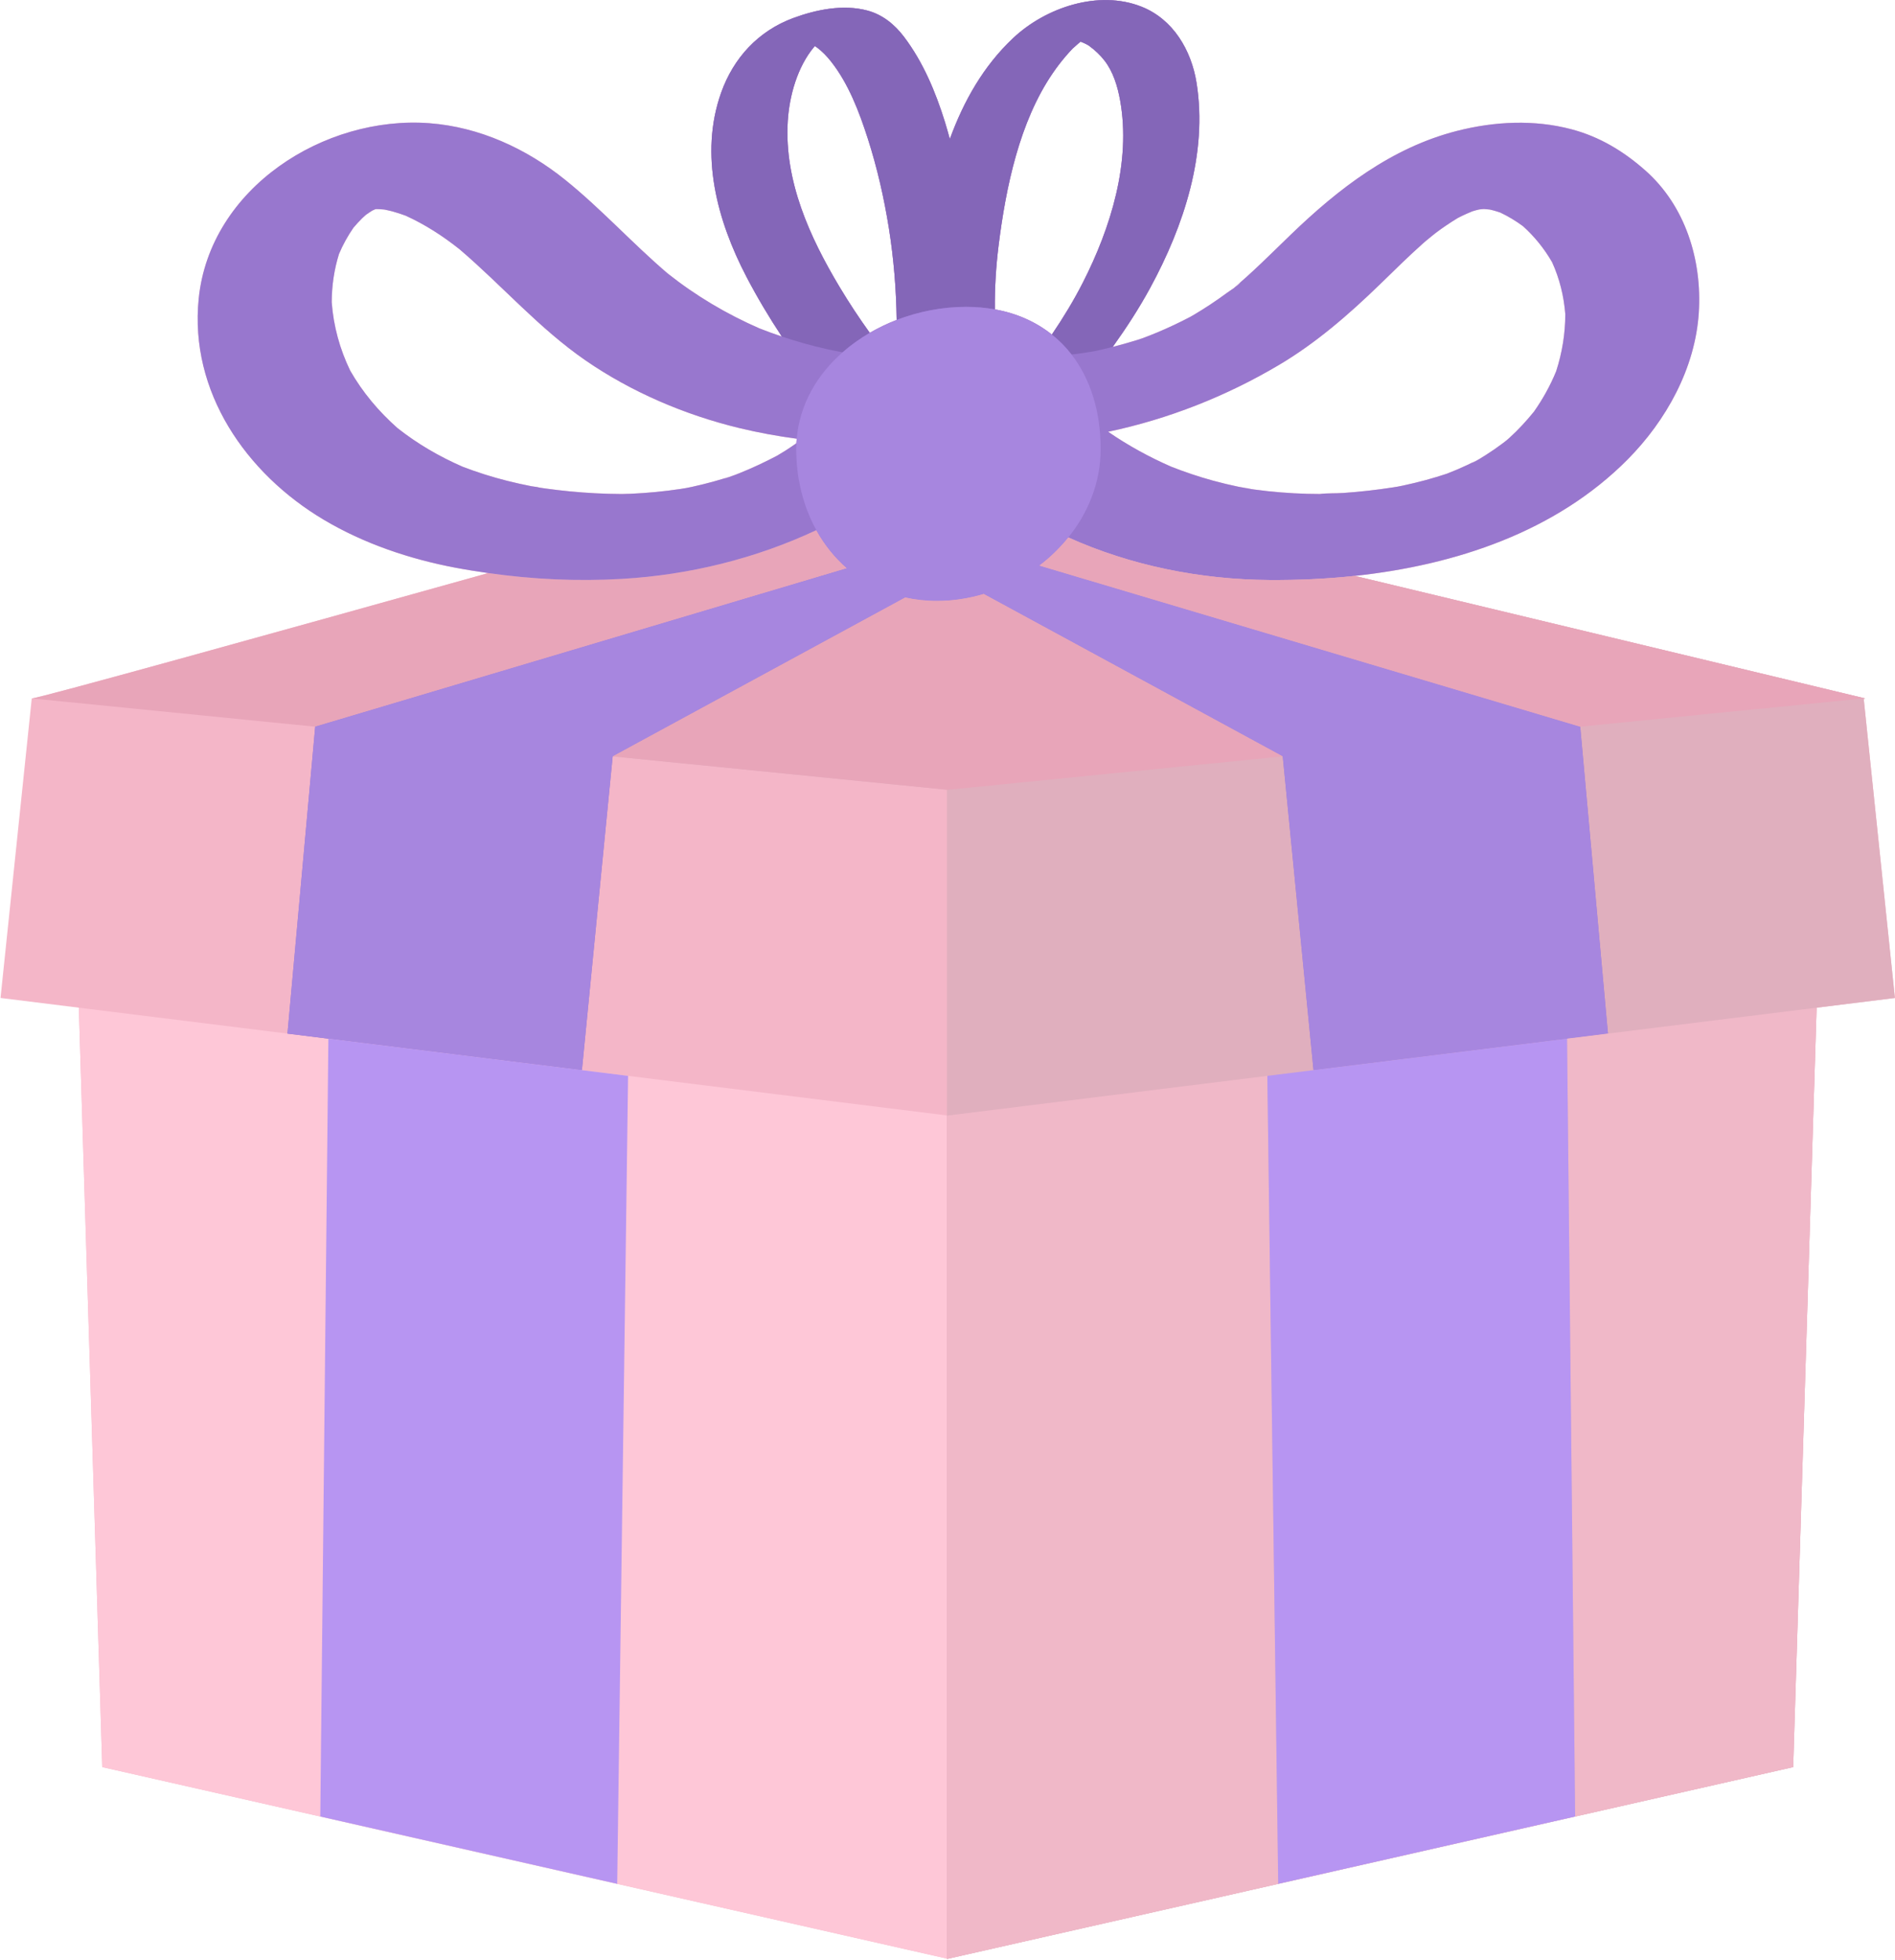 <svg width="1443" height="1492" viewBox="0 0 1443 1492" fill="none" xmlns="http://www.w3.org/2000/svg">
<path d="M1419.17 531.961L1420.26 531.68L1031.62 438.404C1108.27 430.201 1184.77 404.875 1239.43 349.748C1268.81 320.109 1290.88 280.325 1293.59 238.094C1296.16 198.167 1283.53 156.897 1252.94 129.809C1236.45 115.212 1218.13 104.093 1196.63 98.407C1168.13 90.868 1137.98 92.406 1109.59 99.623C1059.77 112.289 1019.34 143.507 983.023 178.513C975.424 185.837 967.923 193.264 960.271 200.532C956.722 203.905 953.141 207.245 949.504 210.523C947.824 212.035 946.135 213.534 944.431 215.017C943.296 216.006 942.142 216.974 941.005 217.961C936.676 221.719 943.195 216.362 944.643 215.007C941.979 218.089 937.418 220.652 934.161 223.051C929.962 226.146 925.681 229.132 921.324 232.003C917.55 234.49 913.72 236.891 909.839 239.209C908.794 239.833 907.738 240.439 906.684 241.049L906.562 241.114C898.249 245.492 889.741 249.499 881.076 253.13C877.4 254.671 873.68 256.089 869.956 257.502C868.235 258.07 866.517 258.645 864.785 259.186C859.018 260.985 853.187 262.571 847.331 264.06C857.712 249.575 867.438 234.636 875.971 218.914C901.377 172.103 919.761 116.877 911.126 62.975C907.166 38.255 893.381 14.663 869.25 5.088C836.499 -7.908 796.247 5.713 771.512 28.968C748.79 50.332 733.755 77.104 723.277 105.854C722.086 101.562 720.918 97.264 719.598 93.013C712.466 70.055 702.972 47.275 688.358 28.002C681.245 18.621 672.096 11.127 660.525 8.028C642.082 3.09 621.449 7.305 603.961 13.772C577.389 23.598 558.49 44.169 549.097 70.641C532.403 117.698 546.198 168.193 568.455 210.793C576.556 226.298 585.58 241.462 595.333 256.178C589.608 254.261 583.931 252.206 578.309 249.993C553.293 239.071 529.772 225.141 508.388 208.152C481.542 185.279 457.851 159.014 430.326 136.854C400.818 113.097 365.034 96.649 326.934 93.792C246.834 87.786 159.868 143.235 151.318 227.263C144.098 298.229 187.402 360.467 246.449 395.615C277.046 413.828 311.904 425.575 346.794 432.168C355.119 433.741 363.45 435.065 371.786 436.25C204.101 483.122 27.879 532.046 24.184 531.677L0.405 759.709L60.027 767.107L77.872 1345.21L721.098 1491.01V1491.27L721.66 1491.14L722.221 1491.02L1365.45 1345.21L1383.29 767.108L1442.92 759.71L1419.17 531.961ZM558.384 362.016C557.447 362.373 556.515 362.744 555.576 363.097C552.343 364.312 547.454 365.684 558.384 362.016ZM559.126 361.768C560.243 361.394 561.454 360.991 562.886 360.517C561.903 360.842 560.926 361.189 559.945 361.519L559.126 361.768ZM973.896 277.841C1002.14 261.107 1027.02 239.483 1050.53 216.716C1061.36 206.235 1072.03 195.587 1083.29 185.563C1086.1 183.061 1089.01 180.679 1091.83 178.183C1080.33 188.385 1090.23 179.599 1093.24 177.34C1098.65 173.274 1104.26 169.485 1110.04 165.98C1111.01 165.469 1111.99 164.953 1112.97 164.477C1115.65 163.186 1118.38 162.028 1121.11 160.885C1121.95 160.634 1122.78 160.362 1123.62 160.132C1124.52 159.887 1125.43 159.687 1126.33 159.471C1127.03 159.386 1127.72 159.294 1128.42 159.227C1128.76 159.195 1129.32 159.159 1129.96 159.122L1130.18 159.132C1131.6 159.213 1133.01 159.372 1134.42 159.515C1135.38 159.739 1136.34 159.952 1137.3 160.216C1139.04 160.697 1140.77 161.238 1142.47 161.824C1148.56 164.722 1154.3 168.186 1159.73 172.187C1168.55 180.132 1175.97 189.323 1181.89 199.612C1187.61 212.13 1190.85 225.46 1191.94 239.17C1191.93 253.985 1189.53 268.548 1184.98 282.626C1180.52 293.531 1174.83 303.772 1168.06 313.397C1162.31 320.454 1156.17 327.17 1149.42 333.292C1149.06 333.62 1148.22 334.344 1147.33 335.111C1146.27 335.95 1145.22 336.789 1144.77 337.124C1140.32 340.48 1135.73 343.654 1131.01 346.637C1129.43 347.636 1127.83 348.588 1126.22 349.547C1127.39 348.934 1128.77 348.218 1130.43 347.362C1129.27 347.961 1128.13 348.608 1126.97 349.215L1125.87 349.764C1125.34 350.08 1124.82 350.409 1124.29 350.724C1121.74 352.241 1117.91 353.946 1124.86 350.264C1119.91 352.795 1114.88 355.177 1109.77 357.36C1107.1 358.5 1104.4 359.59 1101.69 360.639C1096.46 362.333 1091.21 363.971 1085.89 365.41C1080.11 366.974 1074.29 368.368 1068.43 369.622C1067.09 369.908 1065.75 370.172 1064.4 370.432C1063.33 370.611 1062.25 370.79 1061.18 370.959C1048.51 372.947 1035.74 374.383 1022.95 375.275C1017.08 375.684 1010.85 375.33 1005.01 376.067C1001.83 376.055 998.644 376.02 995.463 375.93C982.019 375.551 968.592 374.493 955.266 372.672C952.134 372.245 949.019 371.655 945.885 371.262C960.783 373.129 947.13 371.385 943.39 370.611C936.715 369.229 930.081 367.642 923.507 365.84C912.788 362.902 902.265 359.347 891.922 355.298C875.061 347.928 858.938 339.082 843.817 328.683C889.566 319.053 933.637 301.697 973.896 277.841ZM760.41 186.838C765.978 142.132 776.425 92.546 801.626 55.721C804.657 51.291 807.918 47.016 811.403 42.932C813.102 40.939 814.86 38.99 816.676 37.102L817.351 36.482C818.614 35.325 819.878 34.173 821.189 33.068C821.735 32.608 822.294 32.159 822.865 31.722C823.707 32.054 824.553 32.37 825.378 32.755C826.494 33.276 827.596 33.825 828.659 34.447L828.961 34.619L829.604 35.107C833.892 38.249 837.759 41.892 841.03 46.091C847.722 54.68 851.035 65.831 852.947 76.415C861.434 123.365 845.734 173.669 824.555 215.171C817.57 228.859 809.587 241.975 800.952 254.685C789.015 245.175 774.483 238.541 757.557 235.523C757.405 219.275 758.399 202.989 760.41 186.838ZM599.852 92.42C601.01 72.989 607.233 50.808 619.947 35.668L620.523 35.063C620.984 35.377 621.461 35.687 621.884 35.995C626.072 39.042 629.672 42.846 632.873 46.898C646.11 63.654 654.304 85.227 660.769 105.355C667.941 127.68 673.195 150.673 676.883 173.822C680.559 196.909 682.47 220.227 682.799 243.562C675.681 246.309 668.824 249.604 662.32 253.379C654.222 242.127 646.566 230.545 639.429 218.636C616.593 180.533 597.141 137.878 599.852 92.42ZM352.358 355.332C334.595 347.586 317.878 337.895 302.662 325.87C288.389 313.243 276.112 298.663 266.642 282.093C258.732 265.729 253.923 248.195 252.593 230.065C252.642 217.552 254.408 205.248 258.144 193.318C261.125 186.288 264.789 179.638 269.13 173.368C271.247 170.88 273.426 168.448 275.766 166.156C276.615 165.325 277.505 164.543 278.39 163.753L279.171 163.172C280.566 162.172 282.011 161.258 283.447 160.327C284.185 159.987 284.926 159.65 285.669 159.325L286.028 159.231L286.806 159.17C288.477 159.23 290.151 159.282 291.814 159.442L293.026 159.583C294.971 160.028 296.939 160.413 298.854 160.935C302.225 161.853 305.53 162.966 308.808 164.156C323.605 170.855 337.192 179.64 349.904 189.731C382.438 217.478 410.472 249.962 445.912 274.394C480.915 298.523 521.538 315.821 562.797 325.821C577.223 329.317 591.91 332.002 606.682 333.981C606.585 335.124 606.502 336.272 606.446 337.429C603.685 339.308 600.955 341.235 598.126 343.011C596.082 344.293 594.022 345.546 591.946 346.774L591.726 346.903C582.463 351.757 573.023 356.228 563.311 360.119C561.77 360.736 560.216 361.316 558.665 361.907C553.515 363.609 548.33 365.21 543.099 366.644C537.669 368.133 532.198 369.47 526.697 370.672C526.028 370.818 524.345 371.154 522.695 371.482C520.882 371.789 519.047 372.099 518.278 372.215C505.763 374.099 493.147 375.295 480.505 375.882C478.219 375.988 475.884 375.984 473.571 376.077H473.217C466.481 376.046 459.748 375.848 453.021 375.493C440.454 374.83 427.911 373.613 415.445 371.888C413.882 371.672 412.324 371.428 410.764 371.192C409.024 370.63 406.387 370.476 404.783 370.164C398.536 368.947 392.32 367.571 386.147 366.018C374.672 363.131 363.403 359.552 352.358 355.332Z" fill="#F4B6C8"/>
<path d="M240.024 553.211L645.01 432.606C635.656 424.497 627.786 414.685 621.636 403.578C575.439 425.275 524.731 437.694 473.839 440.674C439.516 442.684 405.585 441.056 371.784 436.253C204.099 483.125 27.877 532.049 24.181 531.68L240.024 553.211Z" fill="#E8A5B9"/>
<path d="M478.27 819.008L374.97 806.19L250.052 790.689L218.904 786.824L60.027 767.11L77.872 1345.21L721.098 1491.02V849.279V849.139L478.27 819.008Z" fill="#FEC7D7"/>
<path d="M1419.17 531.961L1420.26 531.68L1031.62 438.404C1009.78 440.742 987.932 441.696 966.571 441.545C913.893 441.173 861.197 430.606 813.505 409.147C807.099 417.099 799.67 424.301 791.444 430.562L1203.3 553.211L1224.42 786.824L1193.27 790.689L1000.21 814.645L976.787 575.806L749.074 452.141C737.573 455.576 725.566 457.433 713.436 457.433C705.011 457.433 696.958 456.518 689.308 454.822L466.532 575.807L721.66 601.258L721.098 601.314V759.712V849.14V849.28V1491.02V1491.27L721.66 1491.15L722.221 1491.02L1365.45 1345.21L1383.29 767.112L1442.92 759.714L1419.17 531.961Z" fill="#E0AFBE"/>
<path d="M1252.94 129.809C1236.45 115.212 1218.13 104.093 1196.63 98.407C1168.13 90.868 1137.98 92.406 1109.59 99.623C1059.77 112.289 1019.34 143.507 983.022 178.513C975.423 185.837 967.922 193.264 960.27 200.532C956.721 203.905 953.14 207.245 949.503 210.523C947.823 212.035 946.134 213.534 944.43 215.017C943.295 216.006 942.141 216.974 941.004 217.961C936.675 221.719 943.194 216.362 944.642 215.007C941.978 218.089 937.417 220.652 934.16 223.051C929.961 226.146 925.68 229.132 921.323 232.003C917.549 234.49 913.719 236.891 909.838 239.209C908.793 239.833 907.737 240.439 906.683 241.049L906.561 241.114C898.248 245.492 889.74 249.499 881.075 253.13C877.399 254.671 873.679 256.089 869.955 257.502C868.234 258.07 866.516 258.645 864.784 259.186C859.017 260.985 853.186 262.571 847.33 264.06C857.711 249.575 867.437 234.636 875.97 218.914C901.376 172.103 919.76 116.877 911.125 62.975C907.165 38.255 893.38 14.663 869.249 5.088C836.498 -7.908 796.246 5.713 771.511 28.968C748.789 50.332 733.754 77.104 723.276 105.854C722.085 101.562 720.917 97.264 719.597 93.013C712.465 70.055 702.971 47.275 688.357 28.002C681.244 18.621 672.095 11.127 660.524 8.028C642.081 3.09 621.448 7.305 603.96 13.772C577.388 23.598 558.489 44.169 549.096 70.641C532.402 117.698 546.197 168.193 568.454 210.793C576.555 226.298 585.579 241.462 595.332 256.178C589.607 254.261 583.93 252.206 578.308 249.993C553.292 239.071 529.771 225.141 508.387 208.152C481.541 185.279 457.85 159.014 430.325 136.854C400.817 113.097 365.033 96.649 326.933 93.792C246.833 87.786 159.867 143.235 151.317 227.263C144.096 298.229 187.401 360.467 246.448 395.615C277.045 413.828 311.903 425.575 346.793 432.168C355.118 433.741 363.449 435.065 371.785 436.25C405.585 441.054 439.517 442.681 473.84 440.671C524.732 437.691 575.44 425.272 621.637 403.575C627.786 414.683 635.656 424.494 645.011 432.603L240.024 553.211L218.903 786.824L250.052 790.689L374.969 806.189L443.11 814.644L466.532 575.805L689.309 454.821C696.959 456.517 705.012 457.432 713.437 457.432C725.567 457.432 737.574 455.575 749.075 452.14L976.788 575.805L1000.21 814.644L1193.27 790.688L1224.42 786.823L1203.3 553.21L791.445 430.561C799.671 424.299 807.1 417.098 813.506 409.146C861.198 430.605 913.893 441.172 966.572 441.544C987.933 441.695 1009.78 440.741 1031.62 438.403C1108.27 430.2 1184.77 404.874 1239.43 349.747C1268.81 320.108 1290.88 280.324 1293.59 238.093C1296.16 198.167 1283.53 156.897 1252.94 129.809ZM555.576 363.097C552.343 364.312 547.454 365.684 558.384 362.016C557.447 362.373 556.515 362.744 555.576 363.097ZM559.945 361.519L559.126 361.768C560.243 361.394 561.454 360.991 562.886 360.517C561.904 360.842 560.927 361.189 559.945 361.519ZM591.947 346.775L591.727 346.904C582.464 351.758 573.024 356.229 563.312 360.12C561.771 360.737 560.217 361.317 558.666 361.908C553.516 363.61 548.331 365.211 543.1 366.645C537.67 368.134 532.199 369.471 526.698 370.673C526.029 370.819 524.346 371.155 522.696 371.483C520.883 371.79 519.048 372.1 518.279 372.216C505.764 374.1 493.148 375.296 480.506 375.883C478.22 375.989 475.885 375.985 473.572 376.078H473.218C466.482 376.047 459.749 375.849 453.022 375.494C440.455 374.831 427.912 373.614 415.446 371.889C413.883 371.673 412.325 371.429 410.765 371.193C409.025 370.631 406.388 370.477 404.784 370.165C398.537 368.948 392.321 367.572 386.148 366.019C374.674 363.131 363.405 359.552 352.36 355.331C334.597 347.585 317.88 337.894 302.664 325.869C288.391 313.242 276.114 298.662 266.644 282.092C258.734 265.728 253.925 248.194 252.595 230.064C252.644 217.551 254.41 205.247 258.146 193.317C261.127 186.287 264.791 179.637 269.132 173.367C271.249 170.879 273.428 168.447 275.768 166.155C276.617 165.324 277.507 164.542 278.392 163.752L279.173 163.171C280.568 162.171 282.013 161.257 283.449 160.326C284.187 159.986 284.928 159.649 285.671 159.324L286.03 159.23L286.808 159.169C288.479 159.229 290.153 159.281 291.816 159.441L293.028 159.582C294.973 160.027 296.941 160.412 298.856 160.934C302.227 161.852 305.532 162.965 308.81 164.155C323.607 170.854 337.194 179.639 349.906 189.73C382.44 217.477 410.474 249.961 445.914 274.393C480.917 298.522 521.54 315.82 562.799 325.82C577.225 329.316 591.912 332.001 606.684 333.98C606.587 335.123 606.504 336.271 606.448 337.428C603.687 339.307 600.957 341.234 598.128 343.01C596.084 344.294 594.023 345.547 591.947 346.775ZM662.319 253.379C654.221 242.127 646.565 230.545 639.428 218.636C616.593 180.532 597.141 137.878 599.852 92.419C601.01 72.988 607.233 50.807 619.947 35.667L620.523 35.062C620.984 35.376 621.461 35.686 621.884 35.994C626.072 39.041 629.672 42.845 632.873 46.897C646.11 63.653 654.304 85.226 660.769 105.354C667.941 127.679 673.195 150.672 676.883 173.821C680.559 196.908 682.47 220.226 682.799 243.561C675.68 246.308 668.823 249.604 662.319 253.379ZM757.557 235.523C757.404 219.276 758.399 202.989 760.409 186.838C765.977 142.132 776.424 92.546 801.625 55.721C804.656 51.291 807.917 47.016 811.402 42.932C813.101 40.939 814.859 38.99 816.675 37.102L817.35 36.482C818.613 35.325 819.877 34.173 821.188 33.068C821.734 32.608 822.293 32.159 822.864 31.722C823.706 32.054 824.552 32.37 825.377 32.755C826.493 33.276 827.595 33.825 828.658 34.447L828.96 34.619L829.603 35.107C833.891 38.249 837.758 41.892 841.029 46.091C847.721 54.68 851.034 65.831 852.946 76.415C861.433 123.365 845.733 173.669 824.554 215.171C817.569 228.859 809.586 241.975 800.951 254.685C789.015 245.174 774.483 238.54 757.557 235.523ZM1184.98 282.626C1180.52 293.531 1174.83 303.772 1168.06 313.397C1162.31 320.454 1156.17 327.17 1149.42 333.292C1149.05 333.62 1148.22 334.344 1147.33 335.111C1146.27 335.95 1145.21 336.789 1144.77 337.124C1140.31 340.48 1135.72 343.654 1131.01 346.637C1129.43 347.636 1127.82 348.588 1126.22 349.547C1127.39 348.934 1128.77 348.218 1130.43 347.362C1129.27 347.961 1128.13 348.608 1126.97 349.215L1125.87 349.764C1125.34 350.08 1124.82 350.409 1124.29 350.724C1121.73 352.241 1117.91 353.946 1124.86 350.264C1119.91 352.795 1114.88 355.177 1109.77 357.36C1107.09 358.5 1104.4 359.59 1101.69 360.639C1096.45 362.333 1091.21 363.971 1085.89 365.41C1080.11 366.974 1074.28 368.368 1068.43 369.622C1067.09 369.908 1065.75 370.172 1064.4 370.432C1063.33 370.611 1062.25 370.79 1061.18 370.959C1048.5 372.947 1035.74 374.383 1022.94 375.275C1017.08 375.684 1010.85 375.33 1005.01 376.067C1001.82 376.055 998.641 376.02 995.46 375.93C982.016 375.551 968.589 374.493 955.263 372.672C952.131 372.245 949.016 371.655 945.882 371.262C960.78 373.129 947.127 371.385 943.387 370.611C936.712 369.229 930.078 367.642 923.504 365.84C912.785 362.902 902.262 359.347 891.919 355.298C875.058 347.928 858.935 339.082 843.814 328.683C889.565 319.053 933.637 301.696 973.895 277.841C1002.14 261.107 1027.02 239.483 1050.53 216.716C1061.36 206.235 1072.03 195.587 1083.29 185.563C1086.1 183.061 1089.01 180.679 1091.82 178.183C1080.33 188.385 1090.23 179.599 1093.24 177.34C1098.64 173.274 1104.26 169.485 1110.04 165.98C1111.01 165.469 1111.98 164.953 1112.97 164.477C1115.65 163.186 1118.37 162.028 1121.11 160.885C1121.95 160.634 1122.78 160.362 1123.62 160.132C1124.52 159.887 1125.43 159.687 1126.33 159.471C1127.03 159.386 1127.72 159.294 1128.42 159.227C1128.76 159.195 1129.32 159.159 1129.96 159.122L1130.18 159.132C1131.6 159.213 1133.01 159.372 1134.41 159.515C1135.38 159.739 1136.34 159.952 1137.3 160.216C1139.04 160.697 1140.76 161.238 1142.47 161.824C1148.56 164.722 1154.3 168.186 1159.73 172.187C1168.54 180.132 1175.97 189.323 1181.89 199.612C1187.6 212.13 1190.85 225.46 1191.94 239.17C1191.93 253.985 1189.53 268.547 1184.98 282.626Z" fill="#9877CE"/>
<path d="M641.471 268.168L641.624 268.189C647.936 262.65 654.887 257.693 662.319 253.379C654.221 242.127 646.565 230.545 639.428 218.636C616.593 180.532 597.141 137.878 599.852 92.419C601.01 72.988 607.233 50.807 619.947 35.667L620.523 35.062C620.984 35.376 621.461 35.686 621.884 35.994C626.072 39.041 629.672 42.845 632.873 46.897C646.11 63.653 654.304 85.226 660.769 105.354C667.941 127.679 673.195 150.672 676.883 173.821C680.559 196.908 682.47 220.226 682.799 243.561C699.52 237.109 717.619 233.611 735.618 233.611C743.315 233.611 750.622 234.285 757.558 235.522C757.405 219.275 758.4 202.988 760.41 186.837C765.978 142.131 776.425 92.545 801.626 55.72C804.657 51.29 807.918 47.015 811.403 42.931C813.102 40.938 814.86 38.989 816.676 37.101L817.351 36.481C818.614 35.324 819.878 34.172 821.189 33.067C821.735 32.607 822.294 32.158 822.865 31.721C823.707 32.053 824.553 32.369 825.378 32.754C826.494 33.275 827.596 33.824 828.659 34.446L828.961 34.618L829.604 35.106C833.892 38.248 837.759 41.891 841.03 46.09C847.722 54.679 851.035 65.83 852.947 76.414C861.434 123.364 845.734 173.668 824.555 215.17C817.57 228.858 809.587 241.974 800.952 254.684C806.532 259.13 811.558 264.178 815.943 269.844C817.396 269.675 818.854 269.56 820.305 269.372C824.42 268.84 828.503 268.141 832.598 267.506C834.23 267.166 835.864 266.831 837.49 266.468C840.786 265.733 844.057 264.892 847.33 264.06C857.711 249.575 867.437 234.636 875.97 218.914C901.376 172.103 919.76 116.877 911.125 62.975C907.165 38.255 893.38 14.663 869.249 5.088C836.498 -7.908 796.246 5.713 771.511 28.968C748.789 50.332 733.754 77.104 723.276 105.854C722.085 101.562 720.917 97.264 719.597 93.013C712.465 70.055 702.971 47.275 688.357 28.002C681.244 18.621 672.095 11.127 660.524 8.028C642.081 3.09 621.448 7.305 603.96 13.772C577.388 23.598 558.489 44.169 549.096 70.641C532.402 117.698 546.197 168.193 568.454 210.793C576.555 226.298 585.579 241.462 595.332 256.178C606.426 259.893 617.68 263.112 629.113 265.662C633.218 266.58 637.342 267.369 641.471 268.168Z" fill="#8466B8"/>
<path d="M1203.3 553.211L791.444 430.562C799.67 424.3 807.099 417.099 813.505 409.147C828.75 390.222 838.137 367.027 838.137 341.885C838.137 313.124 830.308 288.408 815.943 269.845C811.558 264.178 806.532 259.131 800.952 254.685C789.015 245.175 774.483 238.541 757.557 235.523C750.62 234.286 743.313 233.612 735.617 233.612C717.618 233.612 699.519 237.11 682.798 243.562C675.68 246.309 668.823 249.604 662.319 253.379C654.888 257.693 647.937 262.65 641.624 268.189C622.211 285.227 608.93 307.764 606.684 333.982C606.587 335.125 606.504 336.273 606.448 337.43C606.378 338.908 606.307 340.385 606.307 341.884C606.307 364.61 611.764 385.745 621.637 403.577C627.786 414.685 635.656 424.496 645.011 432.605L240.024 553.211L218.903 786.824L250.052 790.689L374.969 806.189L443.11 814.644L466.532 575.805L689.309 454.821C696.959 456.517 705.012 457.432 713.437 457.432C725.567 457.432 737.574 455.575 749.075 452.14L976.788 575.805L1000.21 814.644L1193.27 790.688L1224.42 786.823L1203.3 553.211Z" fill="#A786DF"/>
<path d="M976.788 575.807L749.075 452.142C737.574 455.577 725.567 457.434 713.437 457.434C705.012 457.434 696.959 456.519 689.309 454.823L466.532 575.807L721.66 601.258L976.788 575.807Z" fill="#E8A5B9"/>
<path d="M813.505 409.146C807.099 417.098 799.67 424.3 791.444 430.561L1203.29 553.21L1419.14 531.678L1419.17 531.959L1420.26 531.678L1031.62 438.402C1009.78 440.74 987.931 441.694 966.57 441.543C913.892 441.172 861.197 430.606 813.505 409.146Z" fill="#E8A5B9"/>
<path d="M1224.42 786.824L1193.27 790.689L1199.43 1382.84L973.333 1434.09L965.052 819.008L721.098 849.279V1491.02V1491.27L721.66 1491.15L722.221 1491.02L1365.45 1345.21L1383.29 767.11L1224.42 786.824Z" fill="#F0B8C8"/>
<path d="M1000.21 814.645L965.052 819.008L973.333 1434.09L1199.43 1382.84L1193.27 790.689L1000.21 814.645Z" fill="#B795F2"/>
<path d="M250.052 790.689L243.892 1382.84L469.988 1434.09L478.27 819.008L374.97 806.19L250.052 790.689Z" fill="#B795F2"/>
</svg>
